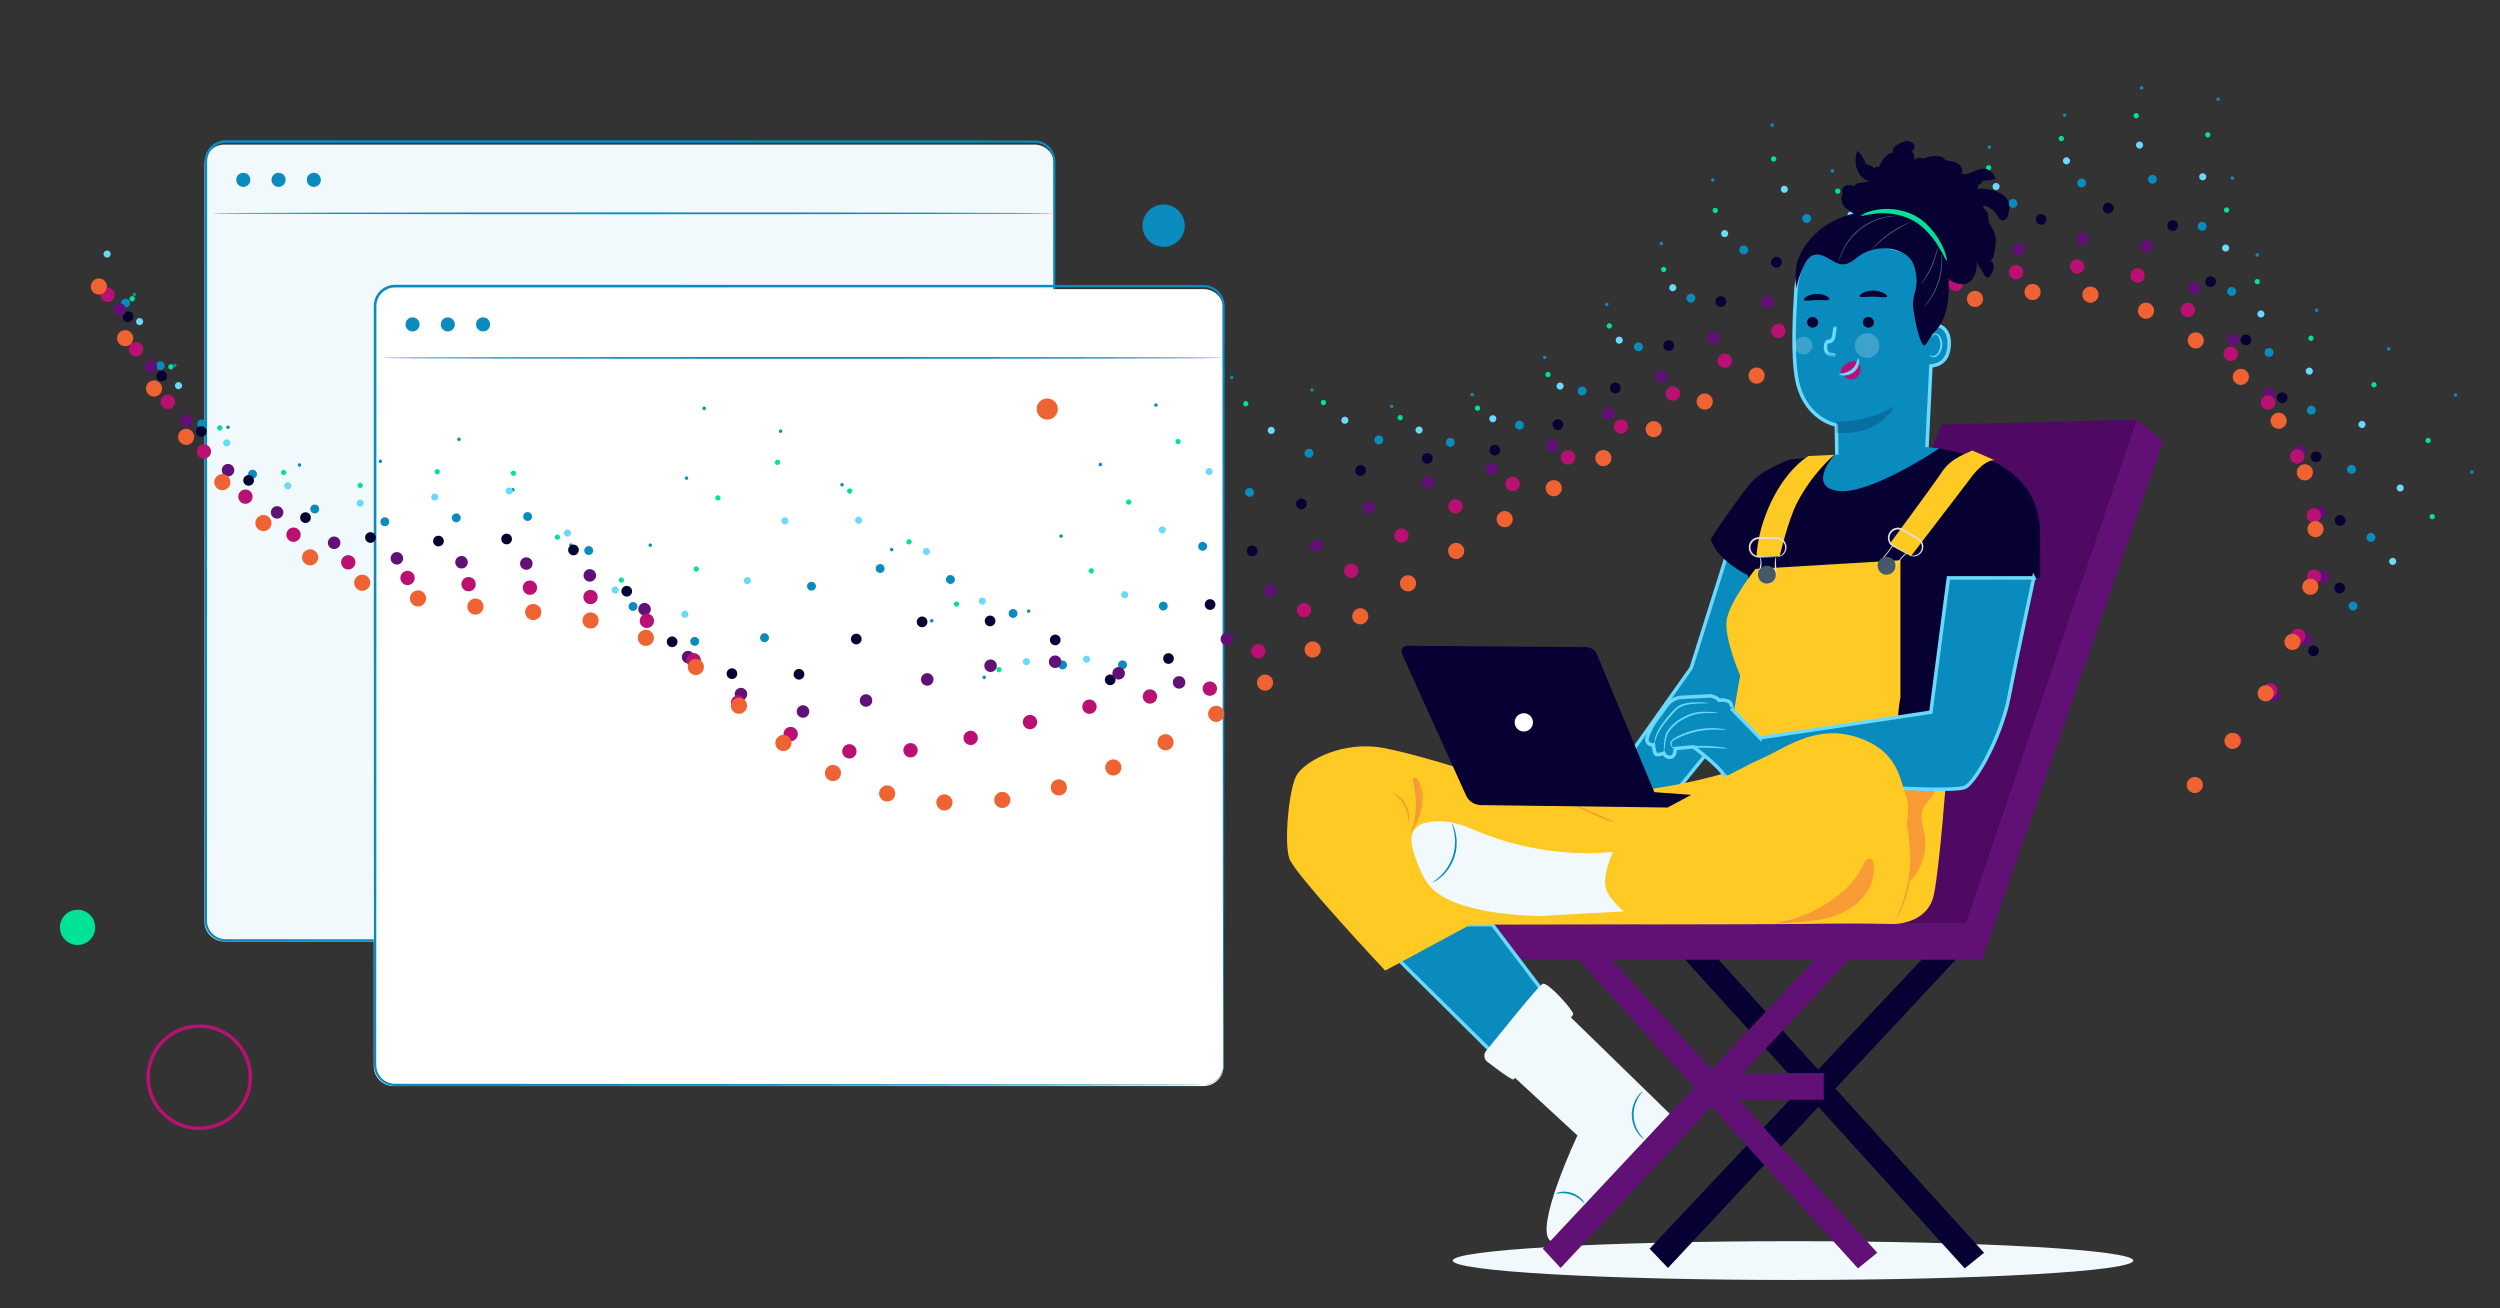 <svg xmlns="http://www.w3.org/2000/svg" xmlns:xlink="http://www.w3.org/1999/xlink" width="709" height="371" viewBox="0 0 709 371">
    <rect x="0" y="0" width="709" height="371" fill="#333333" stroke="none"/>
    <defs>
        <path id="q9e4mqbsra" d="M0.01 0.904L7.36 0.904 7.36 9.304 0.01 9.304z"/>
    </defs>
    <g fill="none" fill-rule="evenodd" transform="translate(1 1)">
        <path stroke="#F1F9FC" stroke-opacity=".014" d="M0 0H707V369H0z" opacity=".148"/>
        <circle cx="21" cy="262" r="5" fill="#00E297" transform="matrix(-1 0 0 1 42 0)"/>
        <circle cx="55.5" cy="304.5" r="14.5" stroke="#BA0F73" transform="matrix(-1 0 0 1 111 0)"/>
        <g>
            <path fill="#F1F9FC" d="M235.362 228H5.639C2.526 228 0 225.482 0 222.376V7.624C0 4.518 2.526 2 5.64 2h229.722C238.476 2 241 4.518 241 7.624v214.752c0 3.106-2.524 5.624-5.638 5.624" transform="translate(57 38)"/>
            <path fill="#0A8BBD" d="M235.357 227.676c-.014-.053.848.095 2.297-.536.703-.332 1.547-.888 2.218-1.839.68-.938 1.144-2.267 1.04-3.808l-.07-26.96c-.03-23.423-.07-57.296-.12-99.15l-.045-68.469-.01-18.77c-.013-.8.046-1.6-.092-2.326-.133-.739-.422-1.454-.86-2.071-.861-1.242-2.271-2.095-3.786-2.253-3.155-.061-6.454-.014-9.712-.027l-40.382.016c-55.27.01-116.032.018-179.81.03-1.87-.013-3.7 1.038-4.599 2.678C.97 5.003.74 5.925.746 6.866V21.714L.745 45.212.739 91.156C.73 121.276.725 150.33.717 178.008L.7 218.453v2.453c.007.83-.044 1.622.146 2.358.35 1.49 1.368 2.813 2.731 3.497.674.347 1.423.546 2.18.58.773.025 1.596.007 2.39.014l4.78.001 18.746.01c24.58.017 47.474.033 68.376.046 41.796.052 75.619.092 99.005.12l26.918.07c3.069.015 5.413.028 7 .037 1.578.011 2.385.037 2.385.037s-.807.027-2.385.039l-7 .037-26.918.07c-23.386.027-57.21.068-99.005.12-20.902.012-43.796.028-68.376.044l-18.745.01c-1.587.001-3.18.004-4.78.004-.808-.007-1.588.011-2.42-.014-.848-.038-1.69-.26-2.447-.648-1.53-.768-2.674-2.249-3.068-3.925-.216-.85-.157-1.71-.167-2.507l-.002-2.453C.04 205.34.036 191.847.03 178.008L.01 91.156C.006 76.095.004 60.768.003 45.213 0 37.435 0 29.6 0 21.713V6.866C-.01 5.82.255 4.745.778 3.824 1.8 1.954 3.895.75 6.024.766l179.81.028c13.817.006 27.292.012 40.383.016 3.288.017 6.488-.031 9.78.04 1.701.178 3.282 1.136 4.246 2.53.487.691.813 1.494.962 2.323.152.85.085 1.655.102 2.44-.006 6.36-.009 12.618-.012 18.771-.015 24.611-.031 47.537-.045 68.469l-.118 99.15-.071 26.96c.096 1.553-.393 2.934-1.097 3.874-.695.964-1.561 1.517-2.278 1.843-.728.323-1.332.403-1.727.453-.4.019-.602.013-.602.013" transform="translate(57 38)"/>
            <path fill="#0A8BBD" d="M241 21.5c0 .143-53.506.26-119.495.26C55.495 21.76 2 21.643 2 21.5c0-.145 53.495-.26 119.505-.26 65.989 0 119.495.116 119.495.26M13 12c0 1.105-.896 2-2 2-1.105 0-2-.895-2-2 0-1.104.895-2 2-2 1.104 0 2 .896 2 2M23 12c0 1.105-.896 2-2 2-1.105 0-2-.895-2-2 0-1.104.895-2 2-2 1.104 0 2 .896 2 2M33 12c0 1.105-.896 2-2 2-1.105 0-2-.895-2-2 0-1.104.895-2 2-2 1.104 0 2 .896 2 2" transform="translate(57 38)"/>
        </g>
        <g>
            <path fill="#FFF" d="M235.362 228H5.639C2.526 228 0 225.482 0 222.376V7.624C0 4.518 2.526 2 5.64 2h229.722C238.476 2 241 4.518 241 7.624v214.752c0 3.106-2.524 5.624-5.638 5.624" transform="translate(105 79)"/>
            <path fill="#0A8BBD" d="M235.357 227.676c-.014-.053.848.095 2.297-.536.703-.332 1.547-.888 2.218-1.839.68-.938 1.144-2.267 1.04-3.808l-.07-26.96c-.03-23.423-.07-57.296-.12-99.15l-.045-68.469-.01-18.77c-.013-.8.046-1.6-.092-2.326-.133-.739-.422-1.454-.86-2.071-.861-1.242-2.271-2.095-3.786-2.253-3.155-.061-6.454-.014-9.712-.027l-40.382.016c-55.27.01-116.032.018-179.81.03-1.87-.013-3.7 1.038-4.599 2.678C.97 5.003.74 5.925.746 6.866V21.714L.745 45.212.739 91.156C.73 121.276.725 150.33.717 178.008L.7 218.453v2.453c.007.83-.044 1.622.146 2.358.35 1.49 1.368 2.813 2.731 3.497.674.347 1.423.546 2.18.58.773.025 1.596.007 2.39.014l4.78.001 18.746.01c24.58.017 47.474.033 68.376.046 41.796.052 75.619.092 99.005.12l26.918.07c3.069.015 5.413.028 7 .037 1.578.011 2.385.037 2.385.037s-.807.027-2.385.039l-7 .037-26.918.07c-23.386.027-57.21.068-99.005.12-20.902.012-43.796.028-68.376.044l-18.745.01c-1.587.001-3.18.004-4.78.004-.808-.007-1.588.011-2.42-.014-.848-.038-1.69-.26-2.447-.648-1.53-.768-2.674-2.249-3.068-3.925-.216-.85-.157-1.71-.167-2.507l-.002-2.453C.04 205.34.036 191.847.03 178.008L.01 91.156C.006 76.095.004 60.768.003 45.213 0 37.435 0 29.6 0 21.713V6.866C-.01 5.82.255 4.745.778 3.824 1.8 1.954 3.895.75 6.024.766l179.81.028c13.817.006 27.292.012 40.383.016 3.288.017 6.488-.031 9.78.04 1.701.178 3.282 1.136 4.246 2.53.487.691.813 1.494.962 2.323.152.85.085 1.655.102 2.44-.006 6.36-.009 12.618-.012 18.771-.015 24.611-.031 47.537-.045 68.469l-.118 99.15-.071 26.96c.096 1.553-.393 2.934-1.097 3.874-.695.964-1.561 1.517-2.278 1.843-.728.323-1.332.403-1.727.453-.4.019-.602.013-.602.013" transform="translate(105 79)"/>
            <path fill="#0A8BBD" d="M241 21.5c0 .143-53.506.26-119.495.26C55.495 21.76 2 21.643 2 21.5c0-.145 53.495-.26 119.505-.26 65.989 0 119.495.116 119.495.26M13 12c0 1.105-.896 2-2 2-1.105 0-2-.895-2-2 0-1.104.895-2 2-2 1.104 0 2 .896 2 2M23 12c0 1.105-.896 2-2 2-1.105 0-2-.895-2-2 0-1.104.895-2 2-2 1.104 0 2 .896 2 2M33 12c0 1.105-.896 2-2 2-1.105 0-2-.895-2-2 0-1.104.895-2 2-2 1.104 0 2 .896 2 2" transform="translate(105 79)"/>
        </g>
        <g stroke-linecap="round" stroke-linejoin="round">
            <path stroke="#0A8BBD" stroke-dasharray="0 23.184" stroke-width=".987" d="M674.015 110.847c9.536-44.233-69.783-29.043-68.093-89.741 1.69-60.7-99.702 35.789-119.503-2.385-19.802-38.173-55.73 99.692-140.629 69.115-84.898-30.578-76.4 131.46-108.445 65.43-32.046-66.032-78.698-73.9-70.46-44.683 8.234 29.218-38.003 37.563-50.836 1.828-12.835-35.735-63.445 56.027-113.545-69.306" transform="translate(26 22)"/>
            <path stroke="#00E297" stroke-dasharray="0 22.222" stroke-width="1.499" d="M662.791 123.528c12.843-42.888-54.487-37.52-59.688-95.798-4.79-53.65-92.959 29.441-114.651-1.545-21.552-31.038-57.068 89.353-134.316 66.44-78.216-23.201-75.06 119.41-104.925 64.174-29.842-55.194-75.877-58.914-72.535-34.57 3.42 24.902-36.796 30.22-51.539-2.69C107.67 80.543 54.582 170.663 2.186 43.325" transform="translate(26 22)"/>
            <path stroke="#6BD9FC" stroke-dasharray="0 21.262" stroke-width="2.012" d="M651.568 136.21c16.15-41.545-38.694-45.04-51.285-101.857-10.222-46.12-86.311 23.192-109.798-.703-23.4-23.808-58.501 79.074-128.004 63.763-71.631-15.781-73.761 107.29-101.404 62.92-27.69-44.45-73.138-44.453-74.607-24.457-1.484 20.206-36.169 23.017-52.242-7.21C111.744 86.389 56.56 174.89 1.866 45.549" transform="translate(26 22)"/>
            <path stroke="#0A8BBD" stroke-dasharray="0 20.3" stroke-width="2.525" d="M640.344 148.891c19.458-40.2-21.979-51.876-42.882-107.914-14.32-38.388-79.568 16.901-104.943.137-25.154-16.618-60.047 68.91-121.692 61.087-65.168-8.27-72.563 95.071-97.883 61.664-25.656-33.848-67.083-29.306-76.682-14.342-3.009 15.762-35.942 15.97-52.946-11.73-27.895-45.44-84.777 41.323-141.769-90.022" transform="translate(26 22)"/>
            <path stroke="#070033" stroke-dasharray="0 19.339" stroke-width="3.037" d="M629.12 161.572c22.766-38.855-3.856-58.68-34.478-113.97-17.076-30.834-72.787 10.584-100.09.976-26.868-9.454-61.709 58.943-115.38 58.412-58.832-.584-71.627 82.738-94.362 60.41-23.888-23.462-63.211-14.444-78.754-4.23-6.757 11.276-35.99 9.078-53.651-16.25C118.68 98.56 60.516 183.344 1.229 49.995" transform="translate(26 22)"/>
            <path stroke="#611076" stroke-dasharray="0 18.378" stroke-width="3.55" d="M617.896 174.254c26.072-37.51 16.109-66.55-26.073-120.029-18.81-23.847-65.994 4.215-95.239 1.818-28.567-2.343-63.434 49.289-109.066 55.735-52.57 7.427-71.35 70.465-90.842 59.155-22.785-13.221-60.506-2.983-80.827 5.883-11.466 5.004-36.21 2.34-54.354-20.769-39.986-50.925-99 31.522-160.586-103.832" transform="translate(26 22)"/>
            <path stroke="#BA0F73" stroke-dasharray="0 17.417" stroke-width="4.063" d="M606.673 186.936c29.38-36.168 37.998-76.971-17.67-126.086-20.11-17.744-59.222-2.204-90.385 2.657-30.294 4.724-65.06 40.054-102.755 53.059-46.184 15.935-72.068 59.218-87.32 57.9-22.78-1.97-55.578 13.443-82.9 15.998-14.378 1.343-36.535-4.251-55.06-25.29C123.892 112.152 64.473 191.795.591 54.439" transform="translate(26 22)"/>
            <path stroke="#EF6333" stroke-dasharray="0 16.456" stroke-width="4.576" d="M595.45 199.617c32.686-34.822 60.978-91.206-9.267-132.143C515.936 26.537 351.32 160.009 320.41 178c-32.786 19.084-86.9 50.852-140.738-3.697C125.832 119.755 66.45 196.022.272 56.66" transform="translate(26 22)"/>
        </g>
        <circle cx="296" cy="115" r="3" fill="#EF6333" transform="matrix(-1 0 0 1 592 0)"/>
        <circle cx="329" cy="63" r="6" fill="#0A8BBD" transform="matrix(-1 0 0 1 658 0)"/>
        <g transform="translate(411 118)">
            <ellipse cx="96.5" cy="238.5" fill="#F1F9FC" rx="96.5" ry="5.5"/>
            <path fill="#070033" d="M60.688 147.391L145.2 240.71 150.671 236.28 65.897 142.673z"/>
            <path fill="#070033" d="M55.828 235.13L61.038 240.594 147.492 147.976 142.374 143.159z"/>
            <path fill="#500962" d="M194.025 0.001L138.752 1.379 77.601 142.708 145.555 142.862 194.061 0.001z"/>
            <path fill="#611076" d="M194.061 0.001L145.555 142.862 5 142.862 5 153.173 150.095 153.173 201.497 6.021 194.062 0.001z"/>
            <path fill="#611076" d="M30.408 147.391L114.92 240.71 120.39 236.28 35.618 142.673z"/>
            <path fill="#611076" d="M25.547 235.13L30.592 240.594 117.211 147.976 112.093 143.159z"/>
            <path fill="#611076" d="M72.439 192.892L105.225 192.892 105.225 185.299 72.439 185.299z"/>
        </g>
        <g>
            <path fill="#0A8BBD" stroke="#6BD9FC" d="M30.959 232.528L61.526 262.769 74.444 244.639 58.261 223.233 49.434 223.233z" transform="translate(364 38)"/>
            <g transform="translate(364 38) translate(0 .926)">
                <path fill="#F1F9FC" d="M80.154 248.273l28.36 27.643L74.718 312c-4.814-3.472 7.637-29.907 7.637-29.907l-22.868-21.095 20.666-12.725z"/>
                <path fill="#0A8BBD" d="M84.33 301.3c-.069.048-.388-.357-.998-.887-.607-.53-1.548-1.15-2.71-1.54-1.166-.384-2.289-.45-3.094-.386-.805.057-1.302.192-1.33.112-.02-.055.443-.32 1.284-.478.835-.162 2.055-.154 3.304.258 1.247.417 2.23 1.14 2.801 1.77.58.63.793 1.12.743 1.15"/>
                <path fill="#F1F9FC" d="M56.436 258.164c-.753.926-.595 2.289.35 3.018 2.545 1.959 7.059 5.345 7.45 5.009.549-.469 17-17.391 16.923-18.566-.08-1.176-7.197-9.104-8.623-8.555-1.181.454-11.997 14.051-16.1 19.094"/>
                <path fill="#0A8BBD" d="M101.17 283.106c-.03.044-.779-.428-1.627-1.556-.843-1.106-1.717-2.952-1.771-5.13-.051-2.178.731-4.065 1.519-5.212.792-1.167 1.518-1.674 1.55-1.632.064.062-.558.657-1.237 1.827-.68 1.153-1.36 2.954-1.312 5.004.052 2.05.818 3.815 1.554 4.934.735 1.135 1.386 1.7 1.324 1.765"/>
                <path fill="#0A8BBD" stroke="#6BD9FC" d="M124.422 118.436L114.622 149.498 93.621 179.162 106.9 188.725 129.852 160.399 137.536 125.296zM157.08 26.69l22.979 5.862c2.235.242 3.915 2.154 3.866 4.403l-.754 15.426c.797-.17 1.654-.069 2.444.387 1.297.75 2.29 2.258 2.17 5.152-.188 4.56-2.947 5.76-5.174 5.93l-1.271 26.044c-.107 6.91-10.21 10.793-17.606 10.621-7.475-1.765-7.747-6.248-7.84-12.822-.1-7.065-.11-7.128-.113-7.065 0 0-9.437-1.589-11.366-13.91-.96-6.128-.63-16.17-.093-24.379.48-7.389 5.397-16.444 12.758-15.649z"/>
                <path fill="#070033" d="M147.482 51.395c-.031.833.649 1.547 1.52 1.596.868.05 1.6-.585 1.63-1.42.031-.834-.649-1.55-1.518-1.597-.87-.05-1.602.587-1.632 1.42M163.306 51.395c-.031.833.649 1.547 1.52 1.596.869.05 1.6-.585 1.63-1.42.033-.834-.648-1.55-1.517-1.597-.87-.05-1.602.587-1.633 1.42"/>
                <circle cx="164.5" cy="58.082" r="3.5" fill="#F1F9FC" fill-opacity=".222"/>
                <circle cx="146.5" cy="58.082" r="2.5" fill="#F1F9FC" fill-opacity=".22"/>
                <g transform="scale(-1 1) rotate(-8 293.829 1160.544)">
                    <mask id="o8iolhawfb" fill="#fff">
                        <use xlink:href="#q9e4mqbsra"/>
                    </mask>
                    <path fill="#69D8FB" stroke="#6BD9FC" stroke-width=".525" d="M2.336 9.304c-.124 0-.225-.125-.226-.28 0-.156.1-.282.225-.283l1.173-.009c.722-.004 1.305-.938 1.3-2.08v-.166c-.002-.224-.058-.432-.16-.585-.089-.136-.203-.21-.321-.21h-.009c-.79 0-1.434-.954-1.439-2.13V1.187c0-.156.102-.282.226-.282.125 0 .227.126.227.282V3.56c.003.865.446 1.567.986 1.567h.01c.255 0 .494.147.67.416.167.253.26.586.262.94v.166c.006 1.453-.779 2.64-1.749 2.647l-1.174.008h0z" mask="url(#o8iolhawfb)"/>
                </g>
                <path fill="#070033" d="M155.78 79.628s8.285.553 16.506-4.364c0 0-4.18 8.685-16.506 7.505v-3.141z" opacity=".205"/>
                <path fill="#BA0F73" d="M157.273 64.648c.843-1.262 2.117-2.104 3.267-2.16.796-.037 1.544.313 1.915 1.069.368.755.294 1.937-.275 2.826-.64 1-1.728 1.406-2.576 1.245-.848-.16-1.507-.771-2.128-1.385-.17-.171-.345-.35-.43-.61-.084-.261-.056-.628.135-.892"/>
                <path fill="#6BD9FC" d="M162 61.702c-.277-.017-.285 1.83-1.867 3.135-1.579 1.31-3.546 1.098-3.56 1.357-.027.115.437.36 1.267.383.814.03 2.004-.229 2.972-1.028.965-.8 1.381-1.87 1.446-2.628.072-.772-.132-1.229-.259-1.219"/>
                <path fill="#070033" d="M162.38 44.104c.212.443 1.88.059 3.888.102 2.008.003 3.667.426 3.889-.012.098-.21-.223-.614-.915-.996-.684-.381-1.75-.703-2.955-.718-1.204-.012-2.276.284-2.97.65-.7.365-1.031.763-.937.974M146.638 45.204c.373.385 1.826-.018 3.576-.04 1.748-.071 3.232.254 3.57-.15.15-.197-.084-.583-.731-.948-.64-.362-1.706-.658-2.908-.627-1.202.033-2.243.385-2.851.78-.617.399-.82.797-.656.985M158.917 19.463c-1.509-.93-2.126-3.067-1.347-4.659-.514-.73.093-1.818.935-2.118.842-.3 1.769-.062 2.631.177-.232-.412.386-.766.854-.84 1.086-.175 2.172-.349 3.259-.522-1.513-.32-2.766-1.488-3.407-2.895-.642-1.407-.723-3.02-.467-4.546.074-.44.204-.919.575-1.165.982 1.12 1.757 2.418 2.276 3.813.895.041 1.766.48 2.332 1.176.185-.506.919-.703 1.334-.359.688-1.925 1.995-3.958 4.025-4.19-.638-.897.519-1.97 1.503-2.462.721-.36 1.464-.725 2.267-.79.802-.066 1.69.241 2.081.945.39.704.028 1.783-.766 1.918.828.553 1.178 1.723.79 2.64.621-.767 1.805-1.008 2.676-.546 1.399-.614 2.966-.842 4.482-.653.39.05.795.133 1.097.385.229.191.382.465.62.645.339.256.791.282 1.213.324.97.097 1.965.35 2.701.987.736.638 1.136 1.74.732 2.625 2.248.73 4.478-1.856 6.796-1.398 1.358.268 2.297 1.514 2.889 2.765-1.142.465-2.396.65-3.624.533-.144.674-.806 1.2-1.495 1.185.403.461.089 1.321-.516 1.415 1.387-.46 2.905-.265 4.327.071 2.165.512 4.541 1.65 5.041 3.816.177.767.086 1.567-.004 2.35-.136 1.167-.733 2.703-1.889 2.487-.713-.133-1.083-.896-1.464-1.514-.837-1.355-2.226-2.358-3.775-2.726-.553.536.473 1.222.918 1.85.439.62.262 1.465.374 2.217.169 1.145 1.012 2.058 1.514 3.101 1.085 2.253.516 4.916-.074 7.347-.16.661-.91 1.477-1.317.932.837.117 1.375 1.025 1.377 1.87.002.844-.394 1.631-.78 2.382-.165.322-.371.676-.722.758-.509.12-.924-.393-1.197-.839l-2.212-3.634c.198.82.127 1.684-.058 2.507-.359 1.593-1.302 3.22-2.866 3.686-1.074.32-2.224.036-3.307-.247"/>
                <path fill="#070033" d="M181.082 57.941c-.48-.198-.319.411-.637 0-1.607-2.088-2.478-8.052-2.88-10.657-.4-2.604 1.226-5.51.981-8.135-.197-2.1-.587-4.315-1.981-5.9-.841-.956-1.988-1.6-3.183-2.04-3.672-1.346-7.99-.77-11.181 1.491-1.318.936-2.565 2.184-4.175 2.335-1.599.15-3.052-.83-4.429-1.657-1.377-.826-3.079-1.548-4.539-.878-.571.262-1.034.713-1.447 1.186-1.003 1.15-3.068 6.192-3.105 8.19 0 0-1.017-4.646.736-8.94 2.12-5.19 7.822-11.058 16.915-12.534 14.559-2.363 21.383 5.743 23.969 11.536 1.11 2.486 2.033 9 1.228 14.022-1.07 6.681-4.184 8.614-4.184 8.614l-2.088 3.367z"/>
                <path fill="#00E297" d="M187.071 33.946c-.219.07-.81-1.566-2.269-3.904-.73-1.162-1.66-2.515-2.877-3.845-1.205-1.329-2.68-2.675-4.455-3.635-1.788-.959-3.717-1.5-5.473-1.786-1.768-.274-3.398-.283-4.756-.165-2.727.243-4.362.873-4.449.648-.036-.086.326-.352 1.055-.688.726-.345 1.834-.723 3.256-.988 1.42-.26 3.163-.365 5.077-.146 1.91.236 3.99.767 5.986 1.833 2.001 1.087 3.554 2.58 4.78 4.042 1.233 1.464 2.116 2.945 2.762 4.224 1.285 2.578 1.532 4.37 1.363 4.41"/>
                <path fill="#455A64" d="M172.852 21.3c0 .023-.314.045-.88.103-.564.056-1.38.168-2.367.394-1.968.44-4.646 1.46-7.067 3.385-2.424 1.927-4.021 4.306-4.893 6.124-.442.911-.735 1.68-.918 2.218-.183.537-.275.84-.3.833-.01-.002.003-.08.034-.228.035-.146.075-.366.158-.639.149-.552.415-1.339.838-2.273.834-1.86 2.43-4.303 4.898-6.264 2.465-1.96 5.204-2.966 7.205-3.359 1.005-.202 1.832-.284 2.403-.305.286-.019.509-.009.659-.01.15.003.229.01.23.02M176.728 23.056c.02.042-.65.363-1.704.93-1.054.568-2.482 1.402-3.976 2.449-1.492 1.049-2.762 2.108-3.654 2.907-.892.797-1.422 1.318-1.454 1.286-.016-.014.1-.16.325-.412.22-.254.559-.606.989-1.026.86-.842 2.12-1.937 3.627-2.995 1.506-1.056 2.964-1.87 4.048-2.392.542-.263.988-.46 1.302-.582.313-.124.49-.184.498-.165M184.603 29.59c.02.003.01.177-.028.489-.034.312-.111.76-.227 1.31-.232 1.098-.666 2.598-1.353 4.173-.69 1.574-1.498 2.91-2.148 3.826-.325.459-.602.819-.806 1.056-.206.24-.326.366-.34.353-.037-.03.375-.585.974-1.524.601-.938 1.368-2.273 2.051-3.83.68-1.554 1.14-3.025 1.42-4.103.282-1.077.412-1.757.458-1.75M180.544 47.2c-.042-.037.595-.717 1.444-1.944.429-.611.888-1.372 1.345-2.244.444-.88.879-1.873 1.24-2.95.352-1.081.595-2.138.762-3.11.151-.972.236-1.857.256-2.603.048-1.492-.058-2.417-.003-2.422.02-.002.06.227.112.645.059.417.096 1.027.098 1.78.007.755-.057 1.654-.196 2.643-.155.986-.394 2.06-.75 3.159-.368 1.094-.816 2.099-1.28 2.984-.476.877-.96 1.637-1.415 2.239-.451.604-.843 1.072-1.139 1.372-.292.304-.459.465-.474.45"/>
                <path fill="#6BD9FC" d="M182.258 60.678c.035-.023.13.1.354.213.217.111.595.197 1.003.062.829-.265 1.568-1.53 1.663-2.92.048-.703-.071-1.377-.297-1.94-.212-.576-.561-.985-.97-1.075-.403-.11-.704.122-.808.336-.112.211-.07.367-.111.38-.022.017-.16-.137-.085-.453.038-.152.137-.33.324-.472.19-.143.467-.208.75-.165.595.065 1.108.635 1.357 1.254.28.623.432 1.383.378 2.171-.115 1.553-.97 2.975-2.1 3.252-.548.12-.994-.063-1.221-.255-.231-.2-.264-.375-.237-.388"/>
                <path fill="#0A8BBD" d="M155.201 89.058L181.216 86.865 184.976 87.246 168.373 100.888 159.892 103.843 152.436 100.356 150.634 95.353z"/>
                <path fill="#070033" d="M120.169 112.877s9.551-14.396 12.44-16.963c3.478-3.092 9.786-5.483 9.786-5.483l12.806-1.372s-7.889 9.116 1.157 10.247c9.048 1.13 28.619-12.06 28.619-12.06s13.678 2.56 17.071 4.596c3.392 2.036 11.988 7.238 11.535 21.035l.018 11.083s-25.803-.904-26.029 0c-.226.905-5.428 41.619-5.428 41.619l-13.12 7.916s-31.439-17.19-33.701-16.737c-2.261.452-4.523-33.476-4.523-33.476s-9.048-4.298-10.631-10.405"/>
                <path fill="#FFCA23" d="M123.672 179.492l4.837-27.867s-4.627-10.615-3.811-15.787c.817-5.172 8.148-14.426 8.148-14.426l41.118-2.45v38.923s-2.506 11.652 2.149 13.992c4.656 2.34 10.916 7.783 10.916 7.783s-1.847 25.47-3.56 34.048c-1.686 8.447-11.333 8.417-11.333 8.417l-31.686-.49-78.924-36.819c21.695 1.883 42.448.25 62.146-5.324"/>
                <path fill="#263238" d="M178.143 114.73c.114.087-.203.69-.708 1.348-.505.656-1.006 1.118-1.12 1.03-.114-.088.203-.69.708-1.348.505-.657 1.007-1.118 1.12-1.03M181.8 109.974c.114.088-.203.69-.708 1.348-.505.657-1.007 1.118-1.12 1.03-.114-.088.203-.691.708-1.348.505-.656 1.007-1.118 1.12-1.03M185.457 105.217c.114.088-.203.69-.708 1.348-.505.657-1.007 1.118-1.12 1.03-.114-.087.202-.691.708-1.348.505-.656 1.006-1.118 1.12-1.03M189.114 100.46c.114.087-.203.691-.708 1.348-.505.656-1.007 1.118-1.12 1.03-.114-.087.202-.69.708-1.347.505-.657 1.006-1.119 1.12-1.03M192.772 95.704c.114.088-.203.69-.708 1.348-.505.657-1.007 1.118-1.12 1.03-.114-.087.202-.691.708-1.347.505-.657 1.006-1.118 1.12-1.031M196.788 91.271c.082.12-.382.592-.956 1.163-.579.568-1.09 1.009-1.202.915-.109-.09.232-.692.837-1.287.603-.6 1.241-.909 1.321-.791M173.523 112.218c.107.097-.264.668-.828 1.277-.566.61-1.108 1.023-1.212.923-.105-.1.267-.671.83-1.276.562-.607 1.104-1.02 1.21-.924M177.418 107.654c.112.09-.228.681-.758 1.32-.53.64-1.05 1.082-1.158.99-.109-.095.229-.686.758-1.322.527-.635 1.046-1.078 1.158-.988M181.057 102.884c.117.083-.19.692-.684 1.359-.495.668-.988 1.138-1.102 1.05-.114-.087.19-.696.683-1.36.493-.663.986-1.133 1.103-1.05M184.429 97.92c.12.077-.151.702-.608 1.396-.458.693-.925 1.19-1.043 1.108-.12-.08.153-.705.608-1.395.454-.69.922-1.186 1.043-1.109M187.736 92.917c.11.092-.179.711-.647 1.381-.468.671-.948 1.153-1.07 1.078-.123-.075.166-.693.647-1.38.48-.689.961-1.17 1.07-1.079M192.541 89.433c.057.135-.515.495-1.231.876-.718.38-1.317.67-1.403.553-.086-.114.407-.616 1.157-1.012.748-.397 1.422-.547 1.477-.417M139.91 115.033c.141.033.104.714-.082 1.522-.185.808-.449 1.437-.589 1.405-.14-.03-.103-.713.082-1.522.186-.808.45-1.438.59-1.405M141.403 109.218c.138.04.075.72-.14 1.519-.216.797-.505 1.417-.644 1.38-.14-.034-.076-.713.14-1.517.217-.804.505-1.422.644-1.382M143.335 103.539c.134.055.011.725-.274 1.497-.286.773-.628 1.362-.764 1.316-.137-.044-.014-.715.274-1.497.289-.781.631-1.371.764-1.316M145.984 98.156c.123.075-.095.721-.485 1.443-.392.723-.815 1.257-.944 1.195-.13-.062.088-.708.486-1.443.398-.735.82-1.27.943-1.195M149.544 93.33c.105.099-.23.692-.75 1.328-.52.635-1.036 1.082-1.153.998-.117-.085.219-.68.751-1.329.531-.648 1.048-1.094 1.152-.996M153.688 89.725c.08.12-.295.553-.837.967-.543.414-1.06.66-1.155.553-.094-.108.28-.541.839-.967.556-.426 1.073-.673 1.153-.553M134.105 114.463c.14.026.162.708.047 1.522-.115.815-.325 1.463-.468 1.45-.143-.014-.166-.696-.048-1.523.117-.826.327-1.474.469-1.45M135.586 108.654c.137.046.06.724-.173 1.513-.231.79-.532 1.4-.672 1.365-.139-.035-.062-.712.173-1.513.235-.8.536-1.41.672-1.365M137.875 103.111c.129.065-.043.725-.384 1.474-.341.75-.724 1.312-.857 1.257-.134-.053.038-.712.384-1.472.344-.76.729-1.323.857-1.259M140.914 97.94c.118.082-.144.711-.585 1.405-.44.695-.9 1.2-1.024 1.127-.125-.072.137-.7.585-1.406.448-.705.906-1.209 1.024-1.127M144.647 93.246c.105.098-.242.684-.776 1.31-.536.625-1.06 1.059-1.174.971-.114-.089.234-.676.778-1.31.542-.635 1.067-1.069 1.172-.971M148.657 89.43c.092.112-.257.576-.778 1.037-.522.46-1.025.75-1.124.646-.099-.104.25-.568.78-1.036.528-.468 1.031-.757 1.122-.646"/>
                <path fill="#F89B34" d="M175.96 193.951c.861 5.246 1.172 10.581.926 15.891 3.241-3.5 4.723-8.553 3.886-13.249-.461-2.59-1.54-5.439-.183-7.695.91-1.513 3.315-3.252 2.965-4.982 0 0-2.108 0-4.02-.077-1.533-.06-4.722-.156-4.722-.156 1.612 4.15 1.489 6.707.846 10.418"/>
                <path fill="#0A8BBD" stroke="#6BD9FC" d="M211.774 123.96s-5.744 26.836-7.012 33.702c-1.824 9.875-8.595 23.072-12.214 25.559-3.617 2.486-61.094-2.501-61.162-2.507-1.54.378-5.953 1.2-7.714-1.222-2.152-2.959-8.44-7.622-8.44-7.622h0l-5.102.494s-.042 2.151-1.118 2.421c-.162.04-.32.06-.467.062-.746.017-1.414-.462-1.706-1.148 0 0-1.376.486-2.05.352-.672-.135-.903-2.744-.903-2.744s-1.477.211-1.83-1.196c-.232-.932 1.845-4.74 1.845-4.74h0l3.804-5.23c.997-1.37 2.56-2.216 4.252-2.299h0l8.212-.407s1.889.404 2.292 1.211c0 0 2.959-.404 3.497 1.21.5 1.499.071 1.142.008 1.083l8.273 8.529.043-.171 48.313-7.25 4.977-38.087h24.202z"/>
                <path fill="#6BD9FC" d="M124.692 167.105c-.015.085-1.093-.086-2.838-.124-1.742-.029-4.166.118-6.733.81-1.283.34-2.475.773-3.526 1.241-1.02.49-2.078.88-2.44 1.575-.182.341-.134.702.025.977.155.274.378.461.581.56.417.205.701.102.708.152.02.013-.267.208-.787.036-.25-.086-.534-.276-.75-.596-.223-.304-.33-.828-.109-1.287.207-.464.636-.806 1.09-1.079.462-.263.946-.53 1.483-.775 1.063-.502 2.278-.96 3.591-1.308 2.63-.707 5.117-.799 6.883-.674 1.772.135 2.834.436 2.822.492"/>
                <path fill="#6BD9FC" d="M124.922 172.34c-.02.154-3.327-.201-7.418-.23-4.092-.042-7.404.256-7.421.102-.008-.067.813-.23 2.155-.376 1.343-.147 3.208-.263 5.27-.246 2.062.019 3.926.167 5.265.337 1.339.169 2.158.346 2.149.414M106.9 173.495c-.027-.007-.044-.31-.046-.875.003-.563.022-1.38.15-2.387.068-.503.16-1.054.336-1.638.168-.587.494-1.196.917-1.724.808-1.063 1.904-2.148 3.26-2.927 1.35-.769 2.691-1.406 4.027-1.716 1.325-.308 2.547-.326 3.555-.305 1.01.031 1.821.106 2.38.164.56.06.866.11.865.145-.003.083-1.25.043-3.246.06-.994.025-2.182.083-3.44.403-1.25.312-2.57.952-3.875 1.696-1.308.756-2.33 1.75-3.149 2.777-.855.976-1.079 2.146-1.265 3.121-.325 1.96-.358 3.217-.47 3.206"/>
                <path fill="#6BD9FC" d="M119.64 159.48c-.004.078-1.227.03-3.188.127-1.894.164-4.904.105-6.783 2.578-2.005 2.231-3.724 4.348-4.532 6.124-.848 1.762-.865 3.018-.971 3.001-.028 0-.055-.31.009-.867.06-.556.233-1.359.626-2.283.752-1.882 2.467-4.083 4.484-6.326.513-.563 1.065-1.092 1.689-1.498.623-.414 1.33-.632 1.977-.775 1.308-.278 2.498-.308 3.49-.322 1.987-.003 3.205.176 3.2.241"/>
                <path fill="#FFCA23" d="M82.16 188.725s-46.325-15.913-57.255-16.877c-10.93-.965-19.843 4.396-22.093 7.93-2.25 3.537-3.747 19.328-2.139 23.828 1.606 4.5 27.161 31.729 27.161 31.729l24.156-13.027 81.202-.152-23.71-32.146-27.323-1.285z"/>
                <path fill="#F1F9FC" d="M94.408 201.474c-13.459 1.582-27.31-.303-39.858-5.423-2.194-.895-4.36-1.891-6.657-2.474-2.233-.567-4.566-.732-6.856-.485-1.813.196-3.74.739-4.843 2.193-1.619 2.136-.786 5.17.113 7.697 1.054 2.96 2.152 5.995 4.213 8.366 2.411 2.773 5.908 4.358 9.411 5.462 6.857 2.16 14.1 2.78 21.282 3.065l24.677-1.35-1.482-17.051z"/>
                <path fill="#0A8BBD" d="M47.139 194.25c.205.445.45 1.114.653 1.972.414 1.699.553 4.226-.278 6.814-.833 2.59-2.42 4.563-3.746 5.702-.664.578-1.254.979-1.68 1.22-.426.245-.678.348-.694.319-.05-.078.892-.615 2.124-1.81 1.227-1.178 2.7-3.108 3.5-5.59.797-2.481.724-4.908.414-6.581-.305-1.688-.756-2.674-.671-2.71.03-.013.175.218.378.664z"/>
                <path fill="#FFCA23" d="M175.701 186.475c-1.929-5.465-2.25-13.501-14.144-17.358-11.893-3.858-20.894 3.535-27.002 6.107-6.107 2.57-39.538 20.895-39.538 20.895s-6.295 11.225-4.503 16.179c1.793 4.954 9.935 9.858 9.935 9.858H137.826c9.644 0 27.59-.322 27.59-.322 3.301-5.178 6.428-12.214 6.428-12.214l.321-1.608c0-1.286 5.465-16.073 3.536-21.537M155.201 89.058l-7.304.345s-5.185 2.84-9.705 11.262c-4.956 9.237-5.046 17.319-5.046 17.319l6.571-.18s2.33-9.987 4.862-14.99c4.282-8.462 10.622-13.755 10.622-13.755M194.315 87.825c-.87.623-5.744 1.841-8.529 6.018-2.785 4.178-14.882 20.47-14.882 20.47l6.044 3.491 16.911-22.116s3.415-4.978 6.722-5.152l-6.266-2.71z"/>
                <path fill="#E0E0E0" d="M176.27 117.412c.02-.046.348.168.997.232.623.065 1.672-.142 2.332-1.086.315-.463.503-1.083.414-1.732-.084-.642-.445-1.304-1.057-1.7l-4.476-2.573c-.722-.418-1.63-.418-2.32-.044-.702.358-1.16 1.064-1.265 1.778-.111.72.127 1.435.545 1.93.405.494 1.043.752 1.546 1.086 1.03.623 1.86 1.134 2.429 1.498.567.364.873.58.855.611-.02.031-.357-.126-.957-.436-.6-.309-1.457-.772-2.512-1.354l-.827-.458c-.292-.158-.612-.379-.86-.666-.51-.569-.814-1.412-.694-2.278.113-.86.652-1.718 1.5-2.162.833-.46 1.943-.466 2.82.043 1.595.928 3.094 1.784 4.486 2.627.725.491 1.139 1.29 1.216 2.047.085.766-.162 1.484-.544 1.997-.805 1.056-1.997 1.205-2.656 1.074-.348-.058-.592-.182-.753-.263-.155-.098-.23-.155-.22-.17M138.816 117.983c-.005-.05.385-.027.98-.297.572-.256 1.376-.96 1.476-2.107.042-.558-.105-1.19-.507-1.706-.393-.514-1.038-.907-1.766-.946l-5.162.011c-.834 0-1.62.452-2.032 1.122-.428.662-.47 1.501-.206 2.172.263.68.827 1.18 1.437 1.397.598.227 1.278.132 1.882.17 1.204.024 2.178.052 2.852.083.674.031 1.046.065 1.046.101 0 .036-.372.07-1.046.102-.674.031-1.648.06-2.852.083-.305.004-.62.01-.946.016-.332.01-.719-.02-1.079-.146-.724-.239-1.409-.817-1.739-1.626-.332-.8-.295-1.814.22-2.622.49-.816 1.447-1.375 2.463-1.372 1.845.004 3.57-.003 5.198.031.873.062 1.63.548 2.075 1.165.457.62.602 1.365.528 2.001-.169 1.317-1.127 2.043-1.763 2.26-.33.122-.604.136-.784.147-.182-.008-.275-.02-.275-.039"/>
                <path fill="#E0E0E0" d="M138.742 117.817c.061.023-.216.98-.04 2.59.053.8.19 1.786-.035 2.897-.186 1.083-1.083 2.375-2.537 2.483-.72.054-1.404-.364-1.758-.896-.372-.53-.53-1.138-.557-1.71-.033-1.138.281-2.073.377-2.857.276-1.597-.342-2.478-.282-2.5.021-.02.226.154.416.59.19.43.31 1.123.231 1.951-.057.825-.323 1.775-.263 2.79.033.494.186 1.016.492 1.438.298.425.786.71 1.318.673.533-.024 1.04-.322 1.401-.704.367-.38.574-.872.694-1.364.231-.995.145-1.963.135-2.774-.085-1.649.336-2.65.408-2.607"/>
                <path fill="#455A64" d="M137.48 120.924l-.617-.292c-1.225-.386-2.688.313-3.154 1.508-.468 1.194.131 2.7 1.292 3.247 1.161.546 2.704.049 3.327-1.072.624-1.121.23-2.695-.847-3.391"/>
                <path fill="#E0E0E0" d="M171.695 114.707c-.855 1.233-1.764 2.428-2.729 3.577-.664.792-1.642 1.842-1.1 2.961.216.447.66.686 1.132.779.244.048.491.061.738.067.361.009.701.095 1.056.156.5.084.942.041 1.314-.332.39-.392.607-.919.833-1.412.611-1.336 1.645-2.431 2.731-3.4.12-.108-.058-.284-.178-.177-.818.731-1.599 1.538-2.218 2.447-.28.414-.482.861-.693 1.313-.22.473-.513 1.148-1.056 1.317-.514.159-1.096-.122-1.613-.157-.547-.037-1.157.001-1.592-.401-.517-.476-.385-1.26-.079-1.81.296-.532.743-.98 1.13-1.446.893-1.082 1.74-2.203 2.54-3.356.092-.132-.125-.258-.216-.126"/>
                <path fill="#455A64" d="M171.417 118.382l-.619-.291c-1.223-.387-2.686.312-3.153 1.507-.467 1.194.132 2.7 1.293 3.247 1.16.547 2.704.049 3.326-1.072.623-1.121.23-2.695-.847-3.391"/>
                <path fill="#F89B34" d="M174.211 217.069c.878-2.335 1.832-5.667 2.27-9.448.427-3.784.248-7.246-.08-9.719-.324-2.475-.709-3.981-.619-4.005.035-.008.157.361.351 1.038.201.675.423 1.671.633 2.915.424 2.482.666 5.994.233 9.831-.444 3.834-1.47 7.2-2.445 9.523-.485 1.163-.926 2.084-1.275 2.696-.34.617-.543.949-.575.932-.083-.043.633-1.424 1.507-3.763zM38.238 183.295c.062-.007.215.74.252 1.972.04 1.228-.076 2.94-.512 4.773-.44 1.832-1.11 3.41-1.7 4.489-.59 1.08-1.064 1.679-1.117 1.646-.147-.08 1.471-2.66 2.31-6.256.876-3.586.6-6.62.767-6.624M29.962 184.9c.023-.054.583.116 1.356.647.772.525 1.716 1.462 2.4 2.731.679 1.27.937 2.576.948 3.51.015.937-.154 1.497-.212 1.487-.084-.009-.05-.575-.155-1.462-.104-.885-.401-2.092-1.04-3.289-.644-1.193-1.485-2.11-2.165-2.686-.68-.579-1.171-.863-1.132-.938M166.403 205.352c-.078-.732-.369-1.602-1.09-1.749-.883-.18-1.487.834-1.845 1.66-3.837 8.876-16.46 15.79-26.09 16.683 3.96.03 10.082-.434 13.978-1.14 3.897-.708 7.74-2.203 10.662-4.877 2.921-2.673 4.808-6.638 4.385-10.577"/>
                <path fill="#F89B34" d="M35.161 196.175c1.776-4.726 1.727-9.51.652-14.441-.097-.452-.09-1.095.364-1.176.232-.042.453.112.62.278.764.759 1.035 1.877 1.175 2.944.551 4.22-.534 8.433-2.81 12.395M87.307 191.238c-2.898-1.255-5.202-2.38-5.148-2.514.054-.134 2.452.78 5.358 2.037 2.904 1.26 5.21 2.384 5.147 2.514-.062.13-2.46-.782-5.357-2.037z"/>
                <path fill="#070033" d="M50.758 185.637c.752 1.663 2.399 2.74 4.223 2.765l52.964.686 6.677-3.594-10.456-.765-16.275-39.06c-.52-1.245-1.731-2.06-3.081-2.071l-50.745-.384c-1.164-.01-1.944 1.19-1.465 2.25l18.158 40.173z"/>
                <path fill="#FFF" d="M69.75 164.94c0 1.435-1.162 2.597-2.597 2.597-1.434 0-2.596-1.162-2.596-2.597s1.162-2.597 2.596-2.597c1.435 0 2.597 1.162 2.597 2.597"/>
            </g>
        </g>
    </g>
</svg>
